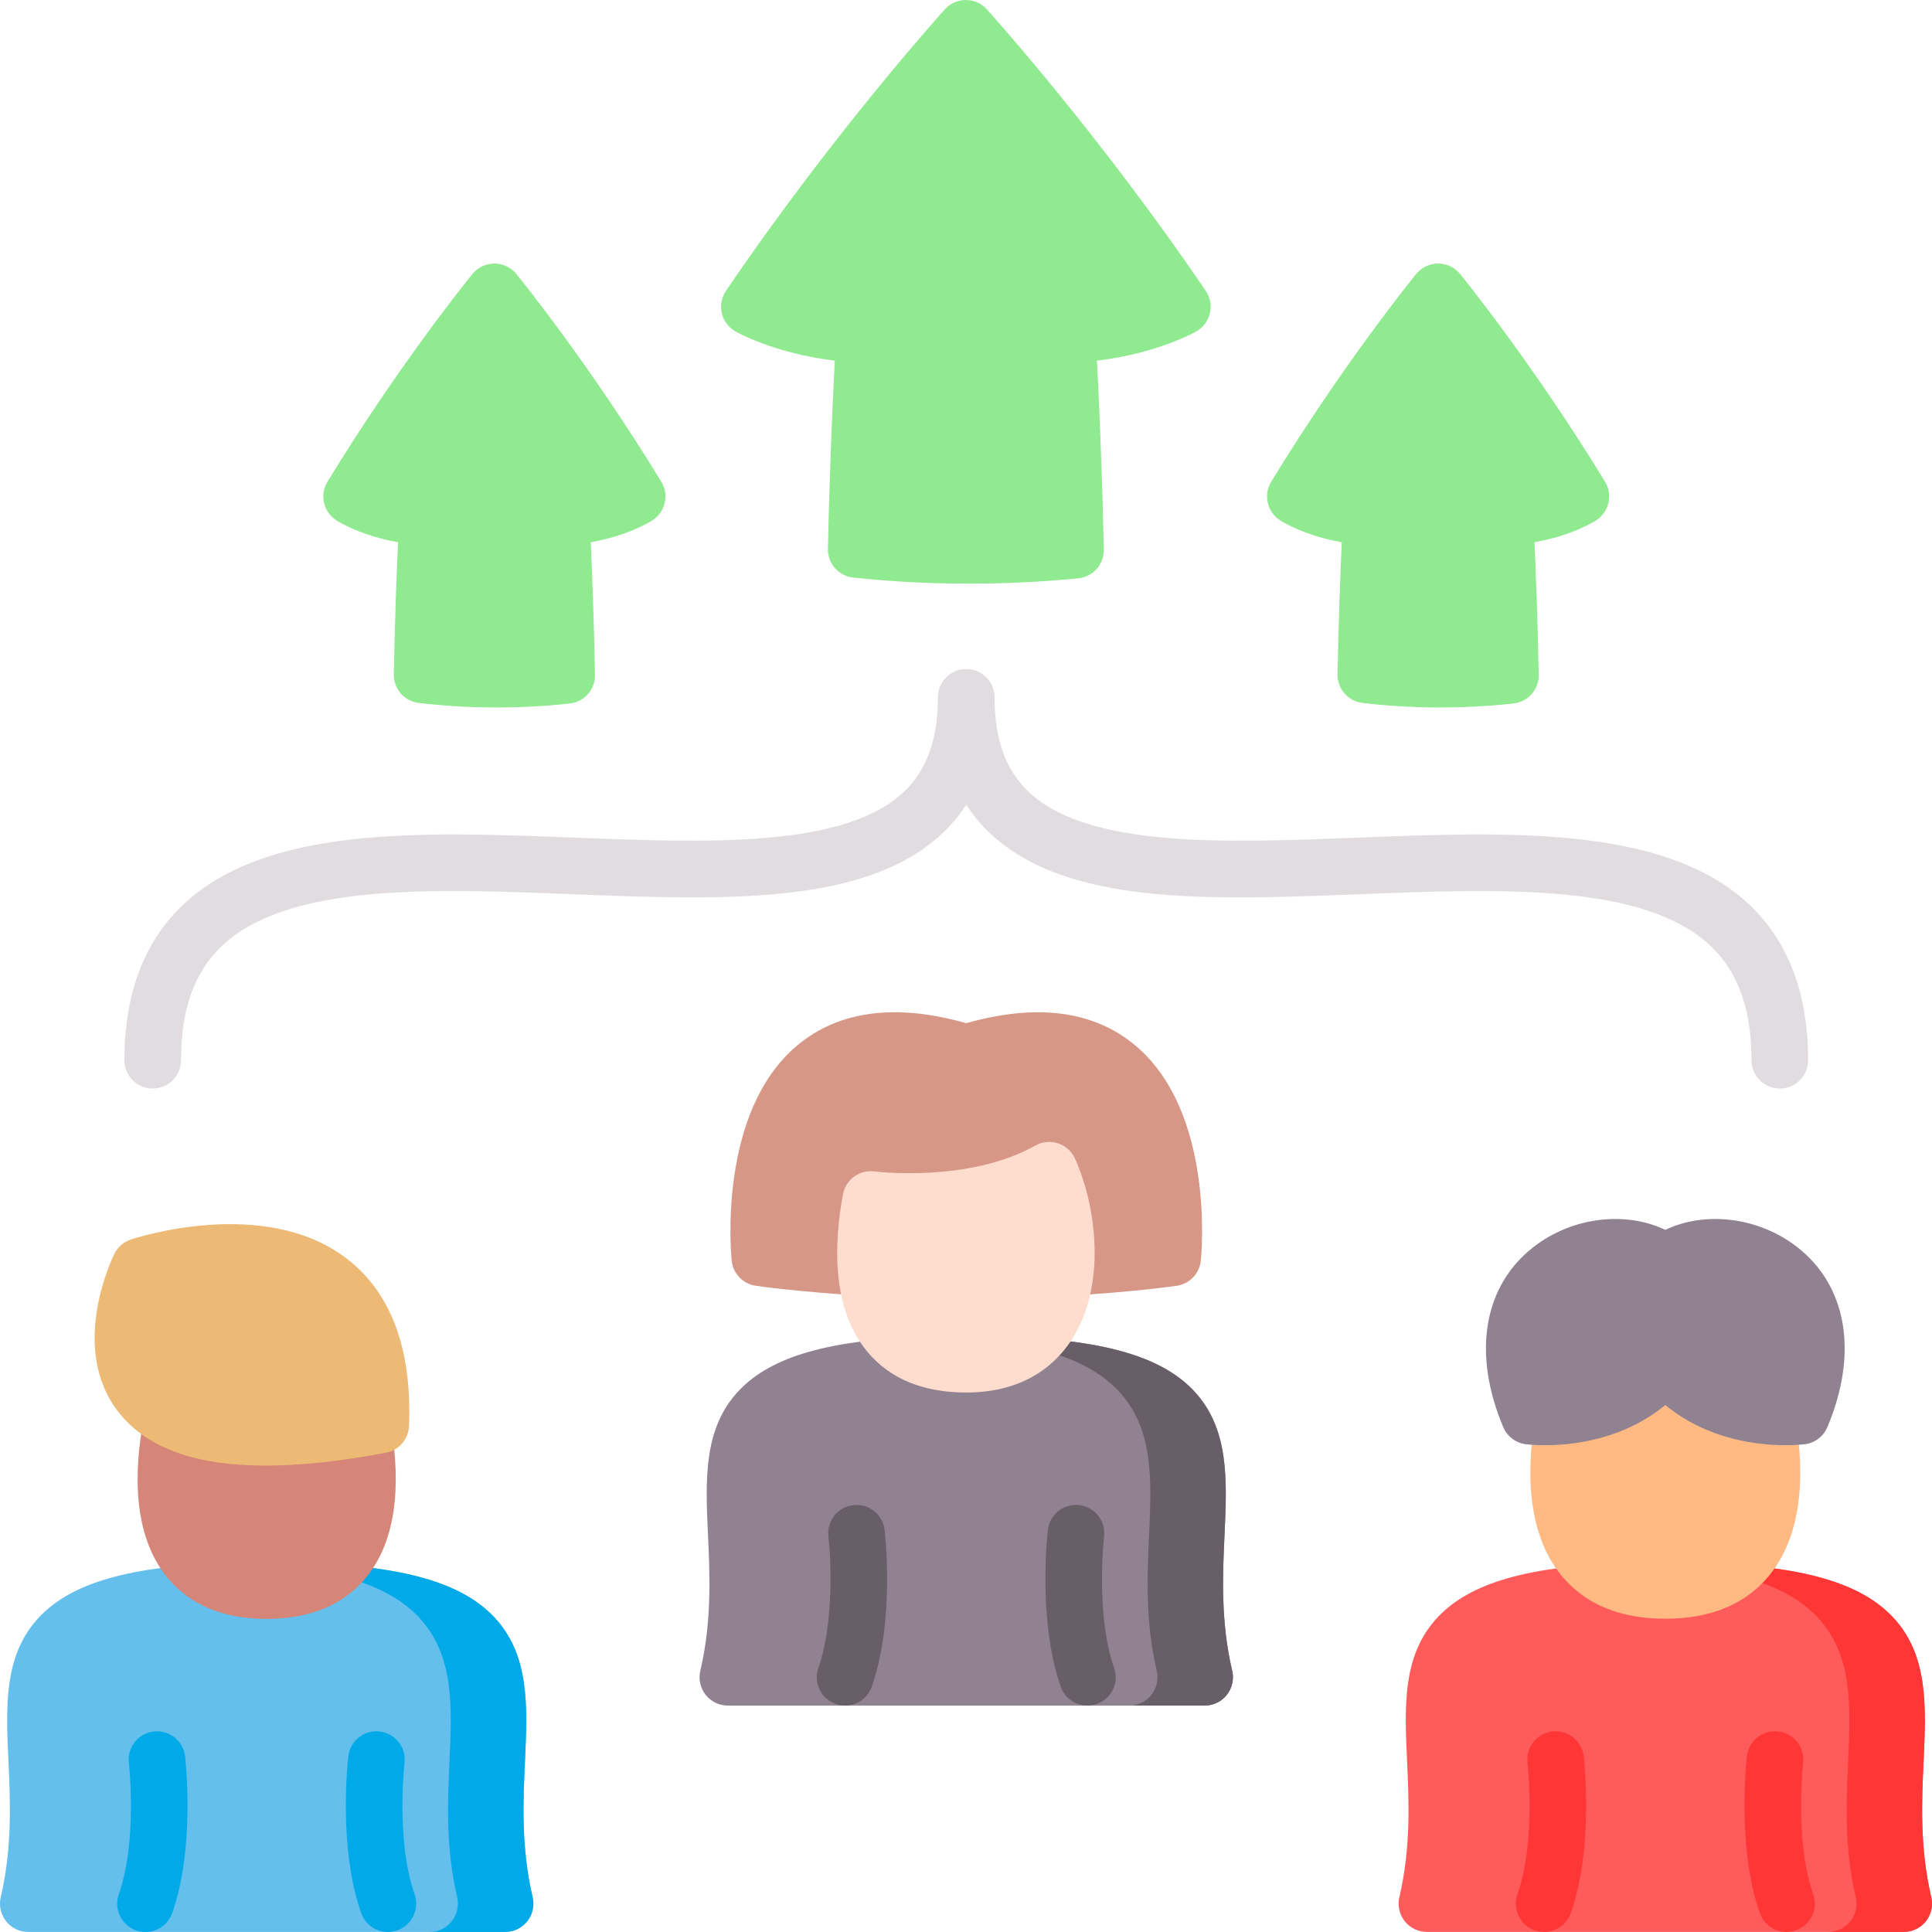 <svg id="Layer_1" enable-background="new 0 0 512 512" height="512" viewBox="0 0 512 512" width="512" xmlns="http://www.w3.org/2000/svg"><g><g fill="#90ea8f"><path d="m261.513 2.461c-1.422-1.565-3.438-2.458-5.552-2.458s-4.13.893-5.552 2.458c-.291.32-29.427 32.52-58.023 74.625-1.171 1.724-1.572 3.857-1.106 5.889.466 2.031 1.755 3.777 3.561 4.82.466.269 10.237 5.814 26.394 7.79-.502 9.386-1.329 27.146-1.827 49.852-.086 3.894 2.823 7.205 6.696 7.622 7.875.847 18.408 1.613 30.759 1.613 8.813 0 18.553-.39 28.908-1.418 3.898-.387 6.843-3.71 6.757-7.627-.498-22.797-1.331-40.628-1.835-50.041 16.156-1.975 25.926-7.52 26.392-7.789 1.806-1.042 3.095-2.789 3.561-4.82.466-2.032.064-4.165-1.106-5.889-28.6-42.108-57.736-74.307-58.027-74.627z"/><path d="m136.833 72.603c-1.424-1.748-3.559-2.762-5.813-2.762s-4.39 1.014-5.814 2.762c-.786.966-19.491 24.009-38.42 55.071-2.118 3.476-1.077 8.007 2.346 10.209.769.495 6.64 4.113 16.357 5.812-.334 7.237-.823 19.564-1.127 34.992-.075 3.853 2.78 7.135 6.606 7.594 5.286.634 12.358 1.207 20.647 1.207 5.915 0 12.449-.292 19.396-1.061 3.855-.427 6.749-3.723 6.674-7.602-.305-15.494-.797-27.873-1.133-35.131 9.717-1.699 15.588-5.317 16.356-5.812 3.423-2.203 4.464-6.734 2.346-10.209-18.928-31.061-37.634-54.105-38.421-55.07z"/><path d="m425.351 127.674c-18.929-31.062-37.635-54.105-38.422-55.071-1.424-1.748-3.559-2.762-5.813-2.762s-4.39 1.014-5.813 2.762c-.787.965-19.493 24.009-38.421 55.071-2.118 3.476-1.077 8.007 2.346 10.209.769.495 6.64 4.113 16.357 5.812-.334 7.237-.823 19.564-1.127 34.992-.075 3.853 2.78 7.135 6.606 7.594 5.286.634 12.358 1.207 20.647 1.207 5.915 0 12.449-.292 19.396-1.061 3.855-.427 6.749-3.723 6.674-7.602-.305-15.494-.798-27.873-1.133-35.131 9.717-1.699 15.588-5.317 16.356-5.812 3.424-2.202 4.465-6.733 2.347-10.208z"/></g><g><g><path d="m139.725 509.161c-1.42 1.79-3.589 2.83-5.869 2.83h-126.351c-2.29 0-4.459-1.04-5.879-2.83-1.42-1.8-1.95-4.14-1.43-6.369 3.09-13.219 2.53-25.398 2.04-36.148-.67-14.489-1.3-28.188 8.269-38.207 8.609-9.009 23.866-13.419 50.172-14.249 3.17-.11 6.499-.16 9.999-.16 32.535 0 50.522 4.31 60.171 14.409 9.569 10.019 8.939 23.718 8.279 38.207-.5 10.749-1.06 22.928 2.03 36.148.518 2.229-.011 4.569-1.431 6.369z" fill="#64bfed"/><path d="m141.155 502.791c.52 2.23-.01 4.57-1.43 6.369-1.42 1.79-3.589 2.83-5.869 2.83h-19.997c2.28 0 4.449-1.04 5.869-2.83 1.42-1.8 1.95-4.14 1.43-6.369-3.09-13.219-2.53-25.398-2.03-36.148.66-14.489 1.29-28.188-8.279-38.207-8.609-9.009-23.866-13.419-50.172-14.249 3.17-.11 6.499-.16 9.999-.16 32.535 0 50.522 4.31 60.171 14.409 9.569 10.019 8.939 23.718 8.279 38.207-.501 10.75-1.061 22.929 2.029 36.148z" fill="#00aae8"/><path d="m103.347 376.487c-.664-3.548-3.762-6.119-7.371-6.119h-50.6c-3.609 0-6.707 2.572-7.371 6.12-2.365 12.636-3.17 30.128 6.431 41.694 5.972 7.193 14.8 10.841 26.24 10.841s20.269-3.648 26.24-10.842c9.601-11.566 8.796-29.057 6.431-41.694z" fill="#d58678"/><g><g fill="#00aae8"><path d="m40.727 458.864c-4.111.481-7.054 4.206-6.577 8.317.024.205 2.325 20.67-2.664 34.821-1.377 3.906.673 8.189 4.579 9.566.825.291 1.666.429 2.493.429 3.091 0 5.986-1.927 7.072-5.008 6.159-17.47 3.53-40.582 3.415-41.557-.483-4.111-4.202-7.048-8.318-6.568z"/><path d="m109.865 502.002c-4.958-14.064-2.715-34.366-2.665-34.815.485-4.113-2.457-7.841-6.569-8.326-4.115-.488-7.841 2.456-8.325 6.57-.115.976-2.744 24.088 3.415 41.557 1.086 3.082 3.981 5.008 7.072 5.008.828 0 1.669-.138 2.493-.429 3.906-1.376 5.956-5.659 4.579-9.565z"/></g></g><path d="m91.547 333.29c-21.709-16.293-55.47-5.272-56.896-4.795-1.888.632-3.447 1.988-4.334 3.77-.497.997-12.016 24.628.779 41.55 7.369 9.745 20.331 14.586 39.298 14.586 9.202 0 19.82-1.14 31.893-3.412 3.435-.646 5.968-3.58 6.107-7.073.816-20.609-4.852-35.623-16.847-44.626z" fill="#edba75"/></g><g><g><path d="m325.118 449.167c-1.42 1.79-3.589 2.83-5.879 2.83h-126.351c-2.28 0-4.449-1.04-5.869-2.83-1.42-1.8-1.95-4.14-1.43-6.369 3.09-13.219 2.53-25.398 2.03-36.148-.66-14.489-1.29-28.188 8.279-38.207 8.609-9.009 23.866-13.419 50.172-14.249 3.17-.11 6.499-.16 9.999-.16 32.525 0 50.522 4.31 60.171 14.409 9.569 10.019 8.939 23.718 8.279 38.207-.5 10.749-1.06 22.928 2.03 36.148.518 2.229-.011 4.569-1.431 6.369z" fill="#918291"/><g fill="#685e68"><path d="m325.118 449.167c-1.42 1.79-3.589 2.83-5.879 2.83h-19.987c2.28 0 4.449-1.04 5.869-2.83 1.42-1.8 1.95-4.14 1.43-6.369-3.09-13.219-2.53-25.398-2.03-36.148.66-14.489 1.29-28.188-8.279-38.207-8.609-9.009-23.866-13.419-50.173-14.249 3.17-.11 6.499-.16 9.999-.16 32.525 0 50.522 4.31 60.171 14.409 9.569 10.019 8.939 23.718 8.279 38.207-.5 10.749-1.06 22.928 2.03 36.148.519 2.229-.01 4.569-1.43 6.369z"/><g><path d="m226.112 398.868c-4.113.485-7.054 4.212-6.569 8.326.669 5.682 1.496 23.013-2.664 34.815-1.377 3.906.673 8.189 4.579 9.566.825.291 1.666.429 2.493.429 3.091 0 5.986-1.927 7.072-5.008 6.159-17.47 3.529-40.582 3.414-41.557-.485-4.115-4.214-7.055-8.325-6.571z"/><path d="m295.256 442.008c-4.988-14.151-2.687-34.616-2.663-34.821.481-4.111-2.46-7.835-6.57-8.319-4.12-.488-7.841 2.456-8.325 6.57-.115.976-2.744 24.088 3.414 41.557 1.086 3.082 3.98 5.008 7.072 5.008.827 0 1.669-.138 2.493-.429 3.906-1.376 5.956-5.659 4.579-9.566z"/></g></g></g><path d="m300.573 276.811c-10.989-9.011-25.953-10.909-44.505-5.655-18.552-5.255-33.517-3.356-44.505 5.655-21.47 17.607-17.826 55.667-17.66 57.278.351 3.414 2.975 6.155 6.371 6.653.454.067 11.32 1.643 28.795 2.661.145.008.29.013.436.013h53.126c.146 0 .291-.004.436-.013 17.474-1.018 28.34-2.594 28.794-2.661 3.396-.498 6.021-3.238 6.372-6.653.166-1.611 3.81-39.672-17.66-57.278z" fill="#d79787"/><path d="m284.892 307.057c-.861-1.926-2.494-3.401-4.497-4.061-2.004-.662-4.193-.447-6.031.589-17.629 9.939-42.312 6.894-42.619 6.854-3.956-.519-7.615 2.14-8.348 6.056-2.365 12.636-3.17 30.128 6.431 41.694 5.972 7.193 14.8 10.841 26.24 10.841 15.595 0 23.799-7.606 27.935-13.986 9.085-14.014 6.829-34.699.889-47.987z" fill="#ffddce"/></g><g><g><path d="m510.375 509.154c-1.42 1.79-3.589 2.83-5.869 2.83h-126.352c-2.29 0-4.459-1.04-5.879-2.83-1.42-1.8-1.95-4.14-1.43-6.369 3.09-13.219 2.53-25.398 2.04-36.148-.67-14.489-1.3-28.188 8.269-38.207 8.609-9.009 23.866-13.419 50.172-14.249 3.169-.11 6.499-.16 9.999-.16 32.535 0 50.522 4.31 60.171 14.409 9.569 10.019 8.939 23.718 8.279 38.207-.5 10.749-1.06 22.928 2.03 36.148.519 2.23-.011 4.569-1.43 6.369z" fill="#ff5b5b"/><path d="m511.804 502.785c.52 2.23-.01 4.57-1.43 6.369-1.42 1.79-3.589 2.83-5.869 2.83h-19.997c2.28 0 4.449-1.04 5.869-2.83 1.42-1.8 1.95-4.14 1.43-6.369-3.09-13.219-2.53-25.398-2.03-36.148.66-14.489 1.29-28.188-8.279-38.207-8.609-9.009-23.866-13.419-50.172-14.249 3.169-.11 6.499-.16 9.999-.16 32.535 0 50.522 4.31 60.171 14.409 9.569 10.019 8.939 23.718 8.279 38.207-.5 10.749-1.06 22.929 2.029 36.148z" fill="#ff3636"/><g><g fill="#ff3636"><path d="m411.377 458.857c-4.111.481-7.054 4.206-6.577 8.317.024.205 2.325 20.67-2.664 34.821-1.377 3.906.673 8.189 4.579 9.566.825.291 1.666.429 2.493.429 3.091 0 5.986-1.927 7.072-5.008 6.159-17.47 3.53-40.582 3.415-41.557-.483-4.11-4.202-7.047-8.318-6.568z"/><path d="m480.515 501.996c-4.958-14.064-2.715-34.366-2.665-34.815.485-4.113-2.457-7.841-6.569-8.326-4.115-.488-7.841 2.456-8.325 6.57-.115.976-2.744 24.088 3.415 41.557 1.086 3.082 3.981 5.008 7.072 5.008.828 0 1.669-.138 2.493-.429 3.906-1.377 5.956-5.659 4.579-9.565z"/></g></g></g><path d="m475.467 373.858c-.664-3.549-3.761-6.121-7.371-6.121h-53.543c-3.61 0-6.707 2.572-7.371 6.121-2.487 13.296-3.339 31.689 6.721 43.806 6.231 7.507 15.458 11.313 27.422 11.313s21.19-3.806 27.423-11.313c10.059-12.116 9.206-30.51 6.719-43.806z" fill="#ffba84"/><path d="m476.2 330.427c-10.226-7.926-24.336-9.538-34.875-4.504-10.536-5.032-24.65-3.422-34.875 4.504-13.313 10.321-16.333 28.181-8.075 47.775 1.032 2.448 3.282 4.168 5.915 4.521.96.129 21.215 2.646 37.035-10.371 11.214 9.226 24.656 10.648 31.875 10.648 2.964 0 4.88-.24 5.159-.277 2.633-.353 4.883-2.072 5.915-4.521 8.258-19.594 5.239-37.454-8.074-47.775z" fill="#918291"/></g></g><path d="m471.67 288.471c-4.141 0-7.499-3.358-7.499-7.5 0-13.364-3.491-23.217-10.672-30.123-17.522-16.849-55.893-15.339-92.999-13.878-40.181 1.58-78.135 3.075-98.43-16.439-2.29-2.202-4.292-4.626-6.003-7.269-1.711 2.642-3.712 5.067-6.003 7.269-20.294 19.516-58.247 18.021-98.43 16.439-37.106-1.46-75.476-2.971-92.998 13.878-7.182 6.905-10.672 16.758-10.672 30.123 0 4.142-3.357 7.5-7.499 7.5s-7.499-3.358-7.499-7.5c0-17.417 5.139-31.189 15.276-40.936 22.126-21.276 63.738-19.637 103.983-18.054 35.277 1.389 71.754 2.825 87.445-12.264 5.987-5.757 8.898-13.909 8.898-24.92 0-4.142 3.357-7.5 7.499-7.5 4.141 0 7.499 3.358 7.499 7.5 0 11.012 2.911 19.163 8.898 24.92 15.691 15.089 52.167 13.653 87.446 12.264 40.241-1.584 81.857-3.222 103.983 18.054 10.136 9.746 15.276 23.519 15.276 40.936 0 4.142-3.357 7.5-7.499 7.5z" fill="#e0dce0"/></g></svg>